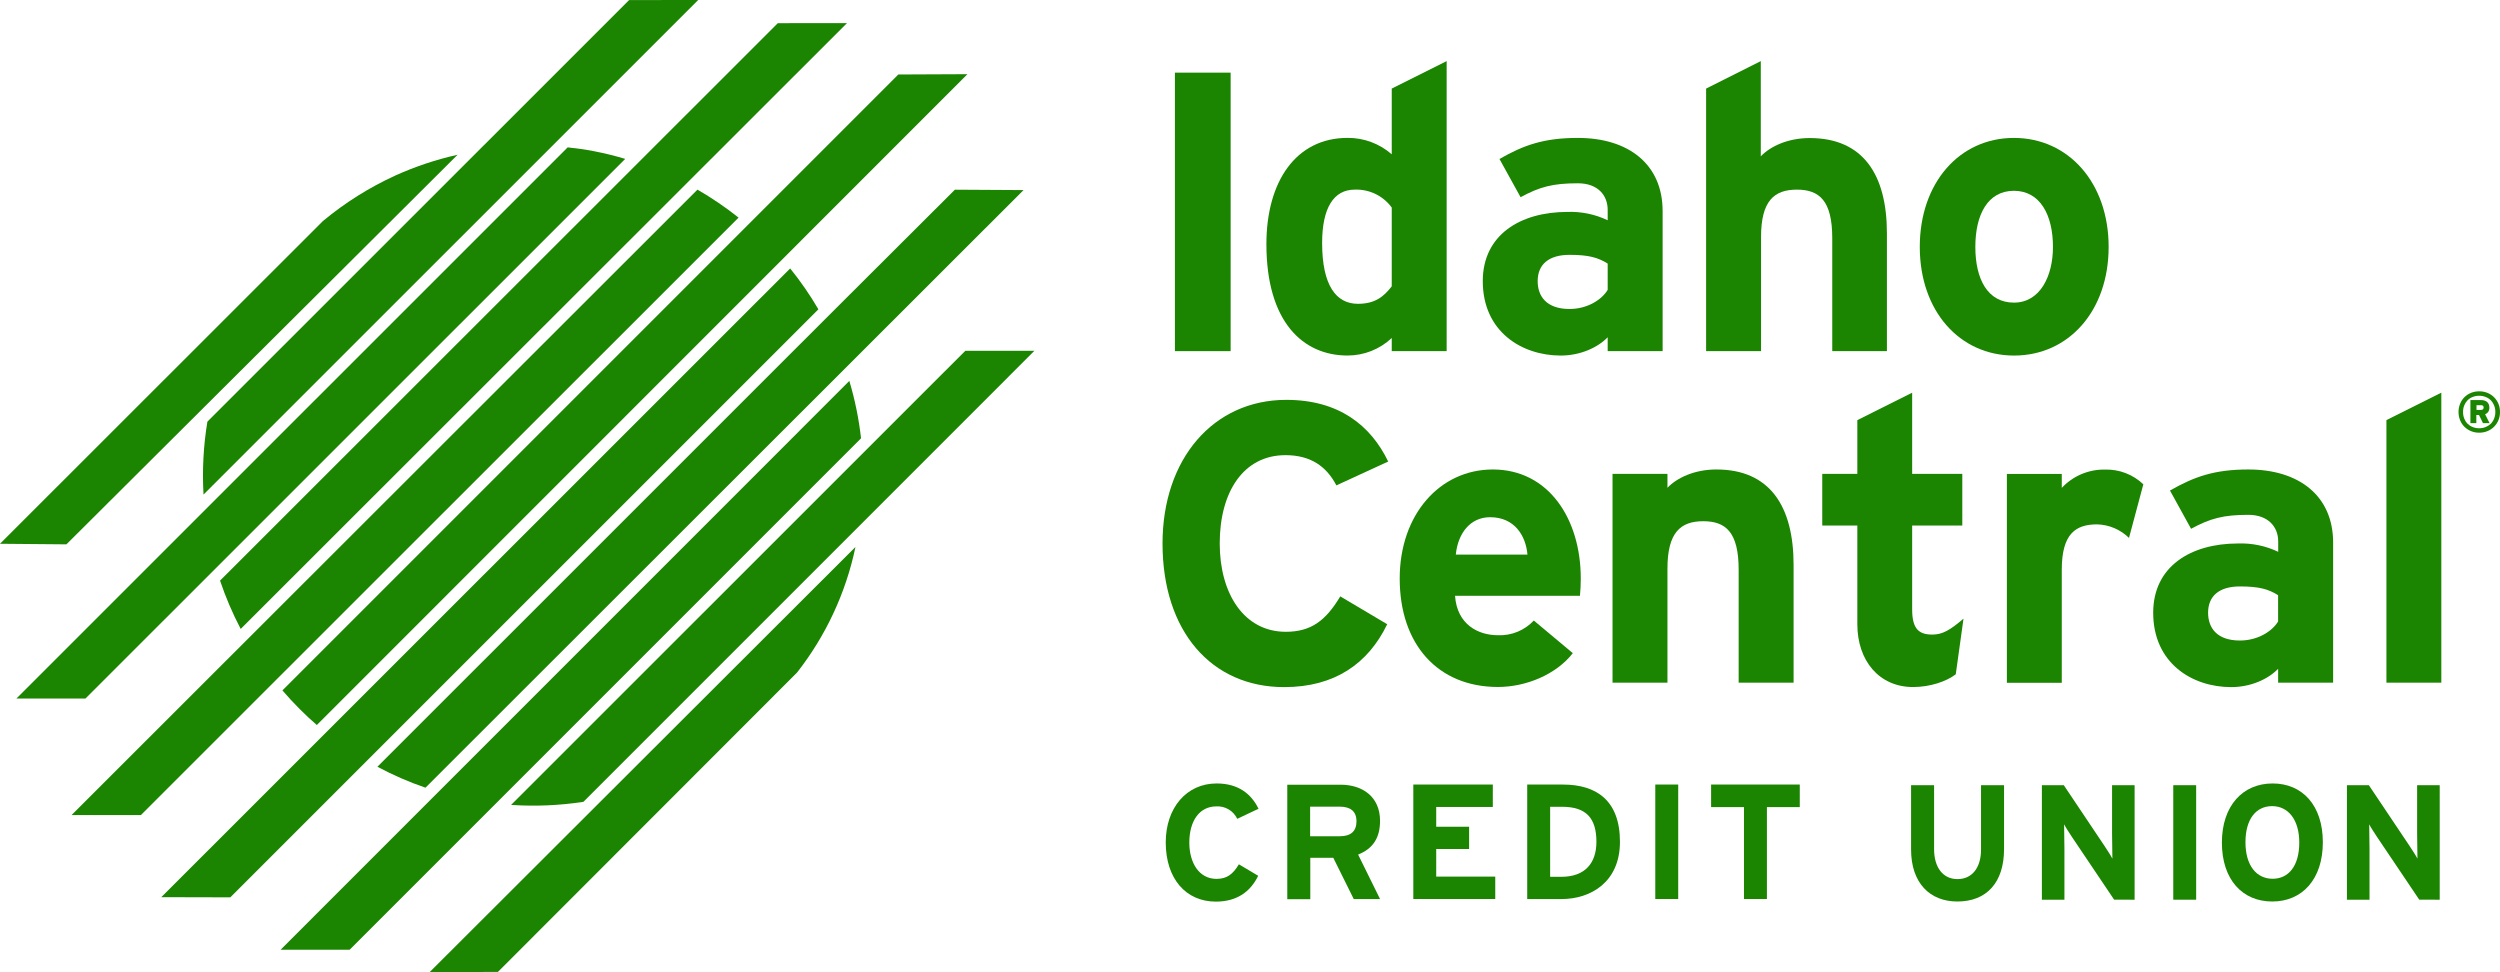 <svg width="162" height="63" viewBox="0 0 162 63" fill="none" xmlns="http://www.w3.org/2000/svg">
<g clip-path="url(#clip0_2709_59319)">
<path fill-rule="evenodd" clip-rule="evenodd" d="M89.955 29.907C88.82 27.564 86.76 25.911 83.352 25.911C78.633 25.911 75.332 29.726 75.332 35.217C75.332 40.914 78.503 44.525 83.213 44.525C86.487 44.525 88.656 43.004 89.891 40.45L86.85 38.646C85.895 40.245 84.932 40.94 83.318 40.94C80.61 40.94 79.038 38.465 79.038 35.217C79.038 31.866 80.585 29.494 83.299 29.494C84.922 29.494 85.953 30.215 86.598 31.453L89.955 29.907Z" fill="#1B8401"/>
<path fill-rule="evenodd" clip-rule="evenodd" d="M102.434 37.487C102.434 33.619 100.344 30.422 96.736 30.422C93.306 30.422 90.701 33.336 90.701 37.487C90.701 41.766 93.178 44.516 97.07 44.516C98.876 44.516 100.836 43.715 101.918 42.324L99.392 40.211C99.096 40.527 98.735 40.775 98.334 40.94C97.934 41.104 97.503 41.18 97.07 41.163C95.781 41.163 94.416 40.467 94.286 38.608H102.381C102.417 38.235 102.435 37.861 102.434 37.487ZM98.979 35.939H94.337C94.467 34.571 95.266 33.515 96.555 33.515C98.154 33.513 98.876 34.727 98.979 35.939Z" fill="#1B8401"/>
<path fill-rule="evenodd" clip-rule="evenodd" d="M116.225 44.239V36.61C116.225 32.793 114.678 30.422 111.221 30.422C109.804 30.422 108.665 30.963 108.051 31.608V30.705H104.492V44.239H108.051V36.842C108.051 34.499 108.903 33.775 110.371 33.775C111.839 33.775 112.665 34.495 112.665 36.921V44.239H116.225Z" fill="#1B8401"/>
<path fill-rule="evenodd" clip-rule="evenodd" d="M127.235 40.09C126.358 40.838 125.868 41.121 125.222 41.121C124.37 41.121 123.908 40.786 123.908 39.496V34.056H127.157V30.705H123.908V25.447L120.355 27.225V30.705H118.082V34.056H120.355V40.446C120.355 42.819 121.774 44.52 123.964 44.52C125.073 44.52 126.13 44.158 126.733 43.694L127.235 40.09Z" fill="#1B8401"/>
<path fill-rule="evenodd" clip-rule="evenodd" d="M138.888 31.383C138.555 31.066 138.163 30.818 137.733 30.654C137.304 30.49 136.846 30.414 136.387 30.429C135.866 30.422 135.349 30.523 134.869 30.728C134.39 30.932 133.958 31.234 133.603 31.615V30.712H130.045V44.246H133.603V36.921C133.603 34.578 134.506 33.979 135.897 33.979C136.67 34.001 137.407 34.315 137.959 34.857L138.888 31.383Z" fill="#1B8401"/>
<path fill-rule="evenodd" clip-rule="evenodd" d="M151.187 44.239V35.163C151.187 32.124 148.97 30.422 145.693 30.422C143.502 30.422 142.187 30.887 140.615 31.787L141.981 34.265C143.218 33.594 144.07 33.361 145.693 33.361C146.972 33.361 147.628 34.135 147.628 35.087V35.758C146.816 35.371 145.923 35.186 145.025 35.217C141.955 35.217 139.527 36.708 139.527 39.705C139.527 42.978 142.055 44.525 144.582 44.525C145.845 44.525 146.978 44.009 147.623 43.338V44.239H151.187ZM147.621 40.271C147.236 40.91 146.307 41.506 145.146 41.506C143.625 41.506 143.084 40.654 143.084 39.705C143.084 38.62 143.806 38.001 145.146 38.001C146.409 38.001 147.004 38.182 147.621 38.569V40.271Z" fill="#1B8401"/>
<path fill-rule="evenodd" clip-rule="evenodd" d="M158.198 44.239V25.445L154.64 27.223V44.239H158.198Z" fill="#1B8401"/>
<path d="M79.745 4.707H76.135V22.754H79.745V4.707Z" fill="#1B8401"/>
<path fill-rule="evenodd" clip-rule="evenodd" d="M93.743 22.755V3.96L90.185 5.74V10C89.394 9.306 88.375 8.927 87.322 8.935C83.972 8.935 82.063 11.77 82.063 15.817C82.063 20.872 84.436 23.038 87.322 23.038C88.387 23.038 89.411 22.632 90.185 21.902V22.755H93.743ZM90.185 18.552C89.67 19.223 89.103 19.687 87.993 19.687C86.6 19.687 85.674 18.526 85.674 15.743C85.674 13.474 86.421 12.288 87.787 12.288C88.251 12.27 88.713 12.367 89.131 12.569C89.549 12.772 89.911 13.074 90.185 13.449V18.552Z" fill="#1B8401"/>
<path fill-rule="evenodd" clip-rule="evenodd" d="M107.738 22.754V13.681C107.738 10.637 105.52 8.937 102.246 8.937C100.054 8.937 98.74 9.399 97.166 10.303L98.534 12.778C99.771 12.107 100.621 11.877 102.246 11.877C103.535 11.877 104.178 12.65 104.178 13.602V14.273C103.367 13.887 102.474 13.701 101.575 13.732C98.508 13.732 96.084 15.223 96.084 18.218C96.084 21.491 98.61 23.04 101.137 23.04C102.4 23.04 103.535 22.524 104.178 21.853V22.754H107.738ZM104.178 18.784C103.793 19.423 102.864 20.022 101.705 20.022C100.184 20.022 99.641 19.17 99.641 18.218C99.641 17.133 100.363 16.514 101.705 16.514C102.969 16.514 103.561 16.695 104.178 17.08V18.784Z" fill="#1B8401"/>
<path fill-rule="evenodd" clip-rule="evenodd" d="M122.272 22.755V15.123C122.272 11.308 120.724 8.946 117.268 8.946C115.85 8.946 114.712 9.487 114.099 10.13V3.96L110.556 5.74V22.755H114.116V15.355C114.116 13.012 114.968 12.288 116.435 12.288C117.903 12.288 118.73 13.01 118.73 15.434V22.755H122.272Z" fill="#1B8401"/>
<path fill-rule="evenodd" clip-rule="evenodd" d="M136.64 16C136.64 11.849 134.037 8.937 130.503 8.937C126.969 8.937 124.402 11.849 124.402 16C124.402 20.151 126.98 23.04 130.512 23.04C134.044 23.04 136.64 20.151 136.64 16ZM133.032 16C133.032 17.883 132.205 19.61 130.503 19.61C128.801 19.61 128.002 18.09 128.002 16C128.002 13.911 128.803 12.364 130.503 12.364C132.203 12.364 133.032 13.938 133.032 16Z" fill="#1B8401"/>
<path fill-rule="evenodd" clip-rule="evenodd" d="M81.552 52.408C81.085 51.443 80.237 50.768 78.838 50.768C76.897 50.768 75.54 52.335 75.54 54.591C75.54 56.934 76.844 58.425 78.785 58.425C80.131 58.425 81.021 57.801 81.53 56.751L80.28 56.007C79.886 56.663 79.496 56.951 78.827 56.951C77.713 56.951 77.068 55.933 77.068 54.597C77.068 53.221 77.707 52.254 78.817 52.254C79.097 52.238 79.376 52.306 79.618 52.449C79.86 52.593 80.053 52.805 80.174 53.059L81.552 52.408Z" fill="#1B8401"/>
<path fill-rule="evenodd" clip-rule="evenodd" d="M89.427 58.259L88.006 55.375C88.95 55.004 89.427 54.31 89.427 53.192C89.427 51.613 88.27 50.849 86.871 50.849H83.416V58.267H84.907V55.586H86.398L87.723 58.259H89.427ZM87.9 53.224C87.9 53.862 87.529 54.188 86.835 54.188H84.896V52.271H86.835C87.497 52.28 87.9 52.557 87.9 53.224Z" fill="#1B8401"/>
<path fill-rule="evenodd" clip-rule="evenodd" d="M96.893 58.257V56.804H93.067V55.015H95.198V53.573H93.067V52.291H96.734V50.838H91.583V58.257H96.893Z" fill="#1B8401"/>
<path fill-rule="evenodd" clip-rule="evenodd" d="M104.973 54.548C104.973 51.835 103.405 50.84 101.286 50.84H98.964V58.259H101.183C103.088 58.259 104.973 57.155 104.973 54.548ZM103.448 54.548C103.448 55.903 102.736 56.817 101.179 56.817H100.449V52.28H101.232C102.8 52.28 103.448 53.034 103.448 54.548Z" fill="#1B8401"/>
<path d="M108.748 50.838H107.263V58.257H108.748V50.838Z" fill="#1B8401"/>
<path fill-rule="evenodd" clip-rule="evenodd" d="M116.625 52.301V50.838H110.88V52.301H113.01V58.257H114.495V52.301H116.625Z" fill="#1B8401"/>
<path fill-rule="evenodd" clip-rule="evenodd" d="M129.862 55.025V50.883H128.371V55.049C128.371 56.235 127.787 56.966 126.846 56.966C125.904 56.966 125.329 56.214 125.329 55.025V50.883H123.838V55.049C123.838 57.209 125.046 58.418 126.837 58.418C128.739 58.418 129.862 57.179 129.862 55.025Z" fill="#1B8401"/>
<path fill-rule="evenodd" clip-rule="evenodd" d="M138.323 58.301V50.883H136.862V54.02C136.862 54.431 136.883 55.366 136.883 55.641C136.787 55.449 136.544 55.079 136.363 54.804L133.735 50.883H132.314V58.301H133.775V55.036C133.775 54.623 133.754 53.69 133.754 53.415C133.85 53.607 134.093 53.977 134.274 54.252L136.996 58.299L138.323 58.301Z" fill="#1B8401"/>
<path d="M142.311 50.881H140.828V58.301H142.311V50.881Z" fill="#1B8401"/>
<path fill-rule="evenodd" clip-rule="evenodd" d="M150.52 54.58C150.52 52.186 149.195 50.768 147.266 50.768C145.336 50.768 143.979 52.207 143.979 54.602C143.979 56.996 145.304 58.418 147.244 58.418C149.185 58.418 150.52 56.976 150.52 54.58ZM148.993 54.602C148.993 56.107 148.305 56.944 147.266 56.944C146.226 56.944 145.506 56.093 145.506 54.58C145.506 53.068 146.196 52.237 147.234 52.237C148.271 52.237 148.993 53.108 148.993 54.599V54.602Z" fill="#1B8401"/>
<path fill-rule="evenodd" clip-rule="evenodd" d="M158.093 58.301V50.883H156.63V54.02C156.63 54.431 156.651 55.366 156.651 55.641C156.555 55.449 156.312 55.079 156.131 54.804L153.503 50.883H152.082V58.301H153.545V55.036C153.545 54.623 153.524 53.69 153.524 53.415C153.62 53.607 153.863 53.977 154.044 54.252L156.768 58.299L158.093 58.301Z" fill="#1B8401"/>
<path d="M25.613 11.376C23.928 12.148 22.353 13.138 20.927 14.322L0 35.236L4.303 35.274L29.652 10.028C28.263 10.339 26.91 10.79 25.613 11.376Z" fill="#1B8401"/>
<path d="M38.49 9.798C37.924 9.689 37.355 9.608 36.786 9.549L1.065 45.264H5.538L40.514 10.296C39.853 10.097 39.179 9.931 38.49 9.798Z" fill="#1B8401"/>
<path d="M27.835 63L32.266 62.979L51.65 43.579C53.518 41.193 54.813 38.41 55.434 35.445L27.835 63Z" fill="#1B8401"/>
<path d="M45.196 12.29L4.635 52.817H9.128L47.859 14.102C47.018 13.432 46.128 12.826 45.196 12.29Z" fill="#1B8401"/>
<path d="M10.451 58.137L14.924 58.148L53.031 20.043C52.49 19.115 51.879 18.23 51.203 17.395L10.451 58.137Z" fill="#1B8401"/>
<path d="M18.183 61.543H22.657L55.796 28.401C55.653 27.142 55.4 25.898 55.037 24.684L18.183 61.543Z" fill="#1B8401"/>
<path d="M40.767 0.004L13.439 27.323C13.182 28.884 13.098 30.468 13.188 32.047L45.243 0L40.767 0.004Z" fill="#1B8401"/>
<path d="M50.402 1.502L14.259 37.624C14.622 38.701 15.069 39.748 15.597 40.755L54.886 1.497L50.402 1.502Z" fill="#1B8401"/>
<path d="M62.555 22.731L33.12 52.158C34.685 52.263 36.256 52.196 37.806 51.958L67.028 22.733L62.555 22.731Z" fill="#1B8401"/>
<path d="M61.877 12.292L53.416 20.733L24.457 49.686C25.456 50.221 26.498 50.675 27.571 51.042L54.773 23.862L66.325 12.318L61.877 12.292Z" fill="#1B8401"/>
<path d="M58.211 4.827L18.3 44.738C18.654 45.151 19.027 45.551 19.417 45.943C19.806 46.335 20.151 46.651 20.531 46.981L62.689 4.807L58.211 4.827Z" fill="#1B8401"/>
<path d="M162 26.697C162.002 26.88 161.967 27.061 161.898 27.23C161.832 27.389 161.735 27.533 161.613 27.655C161.491 27.776 161.346 27.872 161.186 27.937C161.017 28.006 160.835 28.04 160.652 28.039C160.47 28.041 160.289 28.006 160.121 27.937C159.962 27.872 159.817 27.776 159.695 27.655C159.573 27.535 159.477 27.389 159.414 27.23C159.278 26.887 159.278 26.506 159.414 26.165C159.477 26.005 159.573 25.859 159.695 25.738C159.817 25.618 159.962 25.522 160.121 25.457C160.29 25.39 160.47 25.356 160.652 25.357C160.835 25.356 161.016 25.39 161.186 25.457C161.346 25.522 161.491 25.618 161.613 25.739C161.735 25.861 161.832 26.005 161.898 26.165C161.967 26.334 162.001 26.515 162 26.697ZM161.698 26.697C161.701 26.551 161.674 26.406 161.619 26.271C161.57 26.147 161.498 26.034 161.406 25.939C161.311 25.846 161.199 25.774 161.076 25.726C160.94 25.671 160.795 25.643 160.65 25.645C160.503 25.643 160.359 25.67 160.223 25.726C160.101 25.773 159.989 25.846 159.895 25.939C159.804 26.035 159.732 26.148 159.682 26.271C159.629 26.407 159.603 26.551 159.606 26.697C159.603 26.843 159.63 26.987 159.682 27.123C159.731 27.247 159.803 27.361 159.895 27.457C159.99 27.549 160.101 27.622 160.223 27.67C160.359 27.726 160.503 27.753 160.65 27.751C160.795 27.753 160.94 27.725 161.076 27.67C161.198 27.621 161.31 27.549 161.406 27.457C161.499 27.361 161.571 27.248 161.619 27.123C161.673 26.988 161.7 26.843 161.698 26.697ZM161.31 26.403C161.317 26.507 161.29 26.61 161.233 26.697C161.181 26.762 161.113 26.813 161.035 26.844L161.323 27.417H160.897L160.641 26.893H160.466V27.417H160.083V25.926H160.782C160.854 25.925 160.926 25.935 160.995 25.956C161.055 25.975 161.111 26.006 161.161 26.045C161.208 26.086 161.245 26.137 161.269 26.194C161.296 26.259 161.309 26.327 161.31 26.397V26.403ZM160.939 26.403C160.941 26.382 160.938 26.36 160.93 26.34C160.923 26.32 160.91 26.302 160.894 26.288C160.856 26.264 160.81 26.253 160.765 26.256H160.477V26.563H160.765C160.882 26.563 160.939 26.509 160.939 26.403Z" fill="#1B8401"/>
</g>
<defs>
<clipPath id="clip0_2709_59319">
<rect width="162" height="63" fill="white"/>
</clipPath>
</defs>
</svg>

